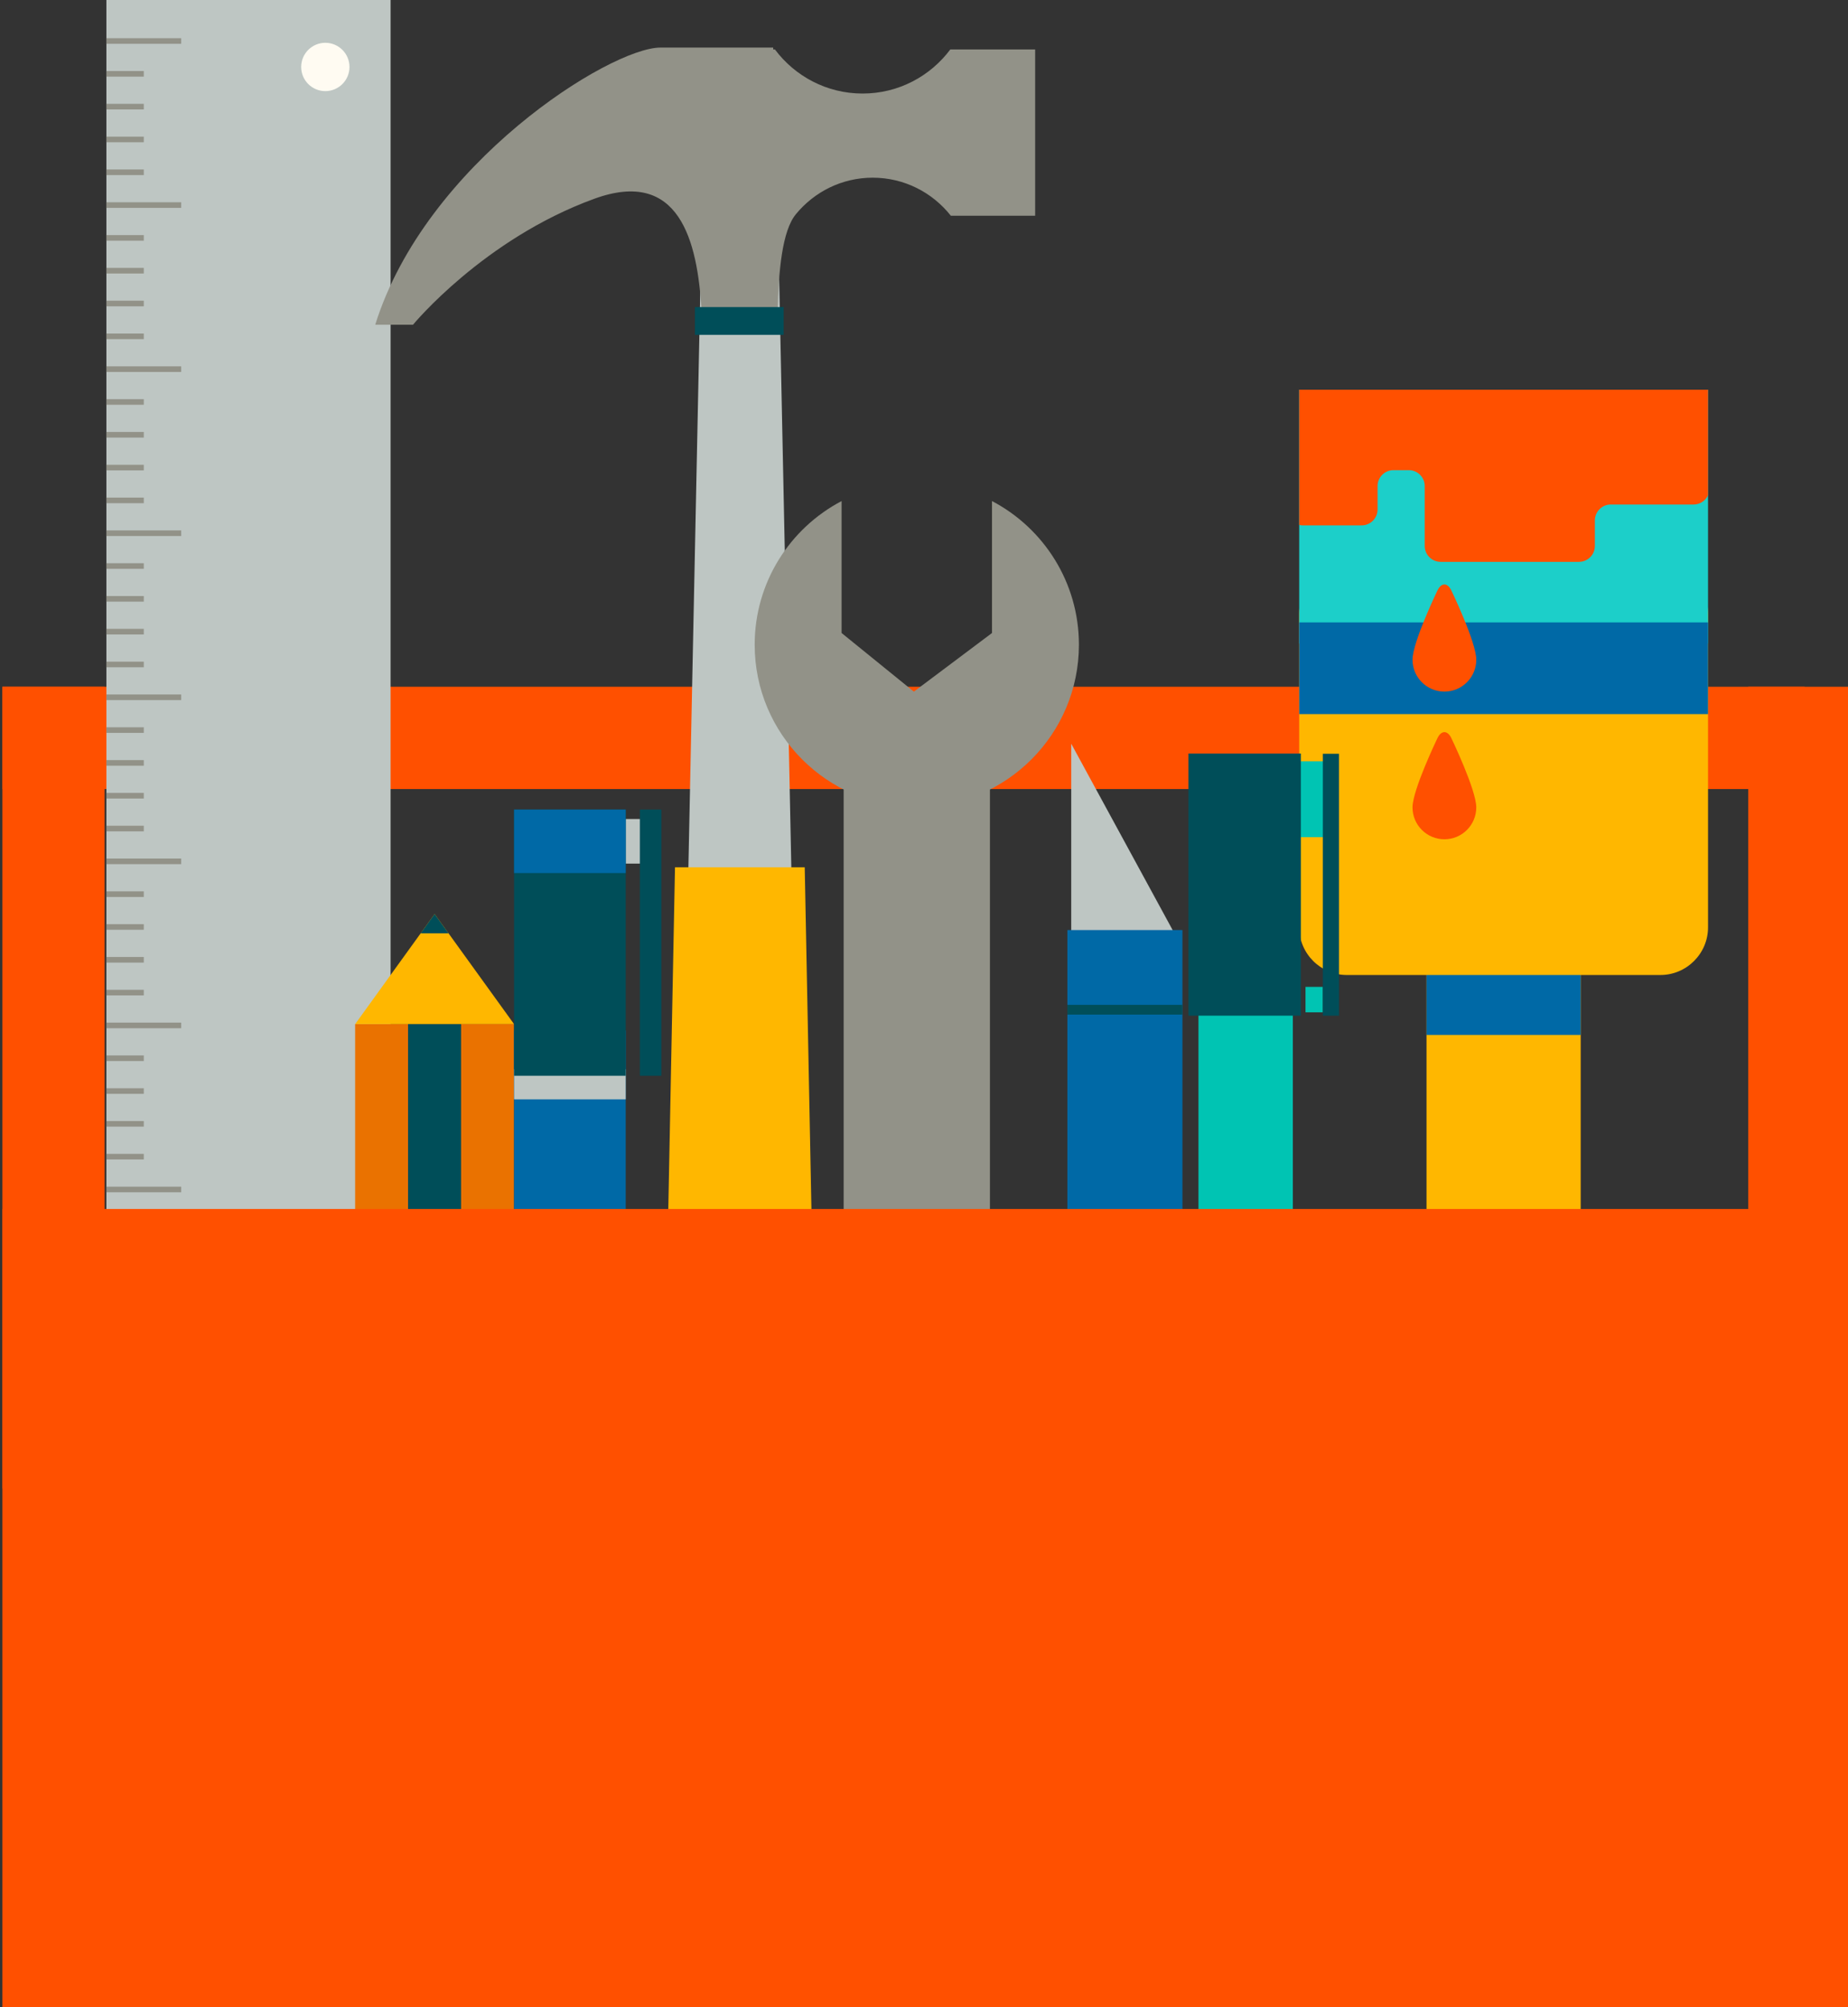 <?xml version="1.0" encoding="utf-8"?>
<!-- Generator: Adobe Illustrator 16.0.0, SVG Export Plug-In . SVG Version: 6.00 Build 0)  -->
<!DOCTYPE svg PUBLIC "-//W3C//DTD SVG 1.1//EN" "http://www.w3.org/Graphics/SVG/1.1/DTD/svg11.dtd">
<svg version="1.1" id="Layer_1" xmlns="http://www.w3.org/2000/svg" xmlns:xlink="http://www.w3.org/1999/xlink" x="0px" y="0px"
	 width="330px" height="358.246px" viewBox="0 0 330 358.246" enable-background="new 0 0 330 358.246" xml:space="preserve">
<rect x="0" y="0" width="330" height="358.246" fill="#333333" stroke="none"/>
<g>
	<rect x="0.429" y="122.585" fill="#FF5000" width="18.248" height="143.111"/>
	<rect x="0.429" y="122.585" fill="#FF5000" width="321.831" height="18.257"/>
	<g>
		<rect x="18.998" fill="#BEC6C3" width="50.75" height="251.126"/>
		<line fill="none" stroke="#929288" stroke-miterlimit="10" x1="18.998" y1="241.605" x2="32.357" y2="241.605"/>
		<line fill="none" stroke="#929288" stroke-miterlimit="10" x1="18.998" y1="235.752" x2="25.678" y2="235.752"/>
		<line fill="none" stroke="#929288" stroke-miterlimit="10" x1="18.998" y1="229.894" x2="25.678" y2="229.894"/>
		<line fill="none" stroke="#929288" stroke-miterlimit="10" x1="18.998" y1="224.036" x2="25.678" y2="224.036"/>
		<line fill="none" stroke="#929288" stroke-miterlimit="10" x1="18.998" y1="218.179" x2="25.678" y2="218.179"/>
		<line fill="none" stroke="#929288" stroke-miterlimit="10" x1="18.998" y1="212.323" x2="32.357" y2="212.323"/>
		<line fill="none" stroke="#929288" stroke-miterlimit="10" x1="18.998" y1="206.465" x2="25.678" y2="206.465"/>
		<line fill="none" stroke="#929288" stroke-miterlimit="10" x1="18.998" y1="200.605" x2="25.678" y2="200.605"/>
		<line fill="none" stroke="#929288" stroke-miterlimit="10" x1="18.998" y1="194.75" x2="25.678" y2="194.75"/>
		<line fill="none" stroke="#929288" stroke-miterlimit="10" x1="18.998" y1="188.894" x2="25.678" y2="188.894"/>
		<line fill="none" stroke="#929288" stroke-miterlimit="10" x1="18.998" y1="183.036" x2="32.357" y2="183.036"/>
		<line fill="none" stroke="#929288" stroke-miterlimit="10" x1="18.998" y1="177.181" x2="25.678" y2="177.181"/>
		<line fill="none" stroke="#929288" stroke-miterlimit="10" x1="18.998" y1="171.322" x2="25.678" y2="171.322"/>
		<line fill="none" stroke="#929288" stroke-miterlimit="10" x1="18.998" y1="165.465" x2="25.678" y2="165.465"/>
		<line fill="none" stroke="#929288" stroke-miterlimit="10" x1="18.998" y1="159.607" x2="25.678" y2="159.607"/>
		<line fill="none" stroke="#929288" stroke-miterlimit="10" x1="18.998" y1="153.75" x2="32.357" y2="153.75"/>
		<line fill="none" stroke="#929288" stroke-miterlimit="10" x1="18.998" y1="147.894" x2="25.678" y2="147.894"/>
		<line fill="none" stroke="#929288" stroke-miterlimit="10" x1="18.998" y1="142.035" x2="25.678" y2="142.035"/>
		<line fill="none" stroke="#929288" stroke-miterlimit="10" x1="18.998" y1="136.179" x2="25.678" y2="136.179"/>
		<line fill="none" stroke="#929288" stroke-miterlimit="10" x1="18.998" y1="130.321" x2="25.678" y2="130.321"/>
		<line fill="none" stroke="#929288" stroke-miterlimit="10" x1="18.998" y1="124.464" x2="32.357" y2="124.464"/>
		<line fill="none" stroke="#929288" stroke-miterlimit="10" x1="18.998" y1="118.607" x2="25.678" y2="118.607"/>
		<line fill="none" stroke="#929288" stroke-miterlimit="10" x1="18.998" y1="112.75" x2="25.678" y2="112.75"/>
		<line fill="none" stroke="#929288" stroke-miterlimit="10" x1="18.998" y1="106.894" x2="25.678" y2="106.894"/>
		<line fill="none" stroke="#929288" stroke-miterlimit="10" x1="18.998" y1="101.035" x2="25.678" y2="101.035"/>
		<line fill="none" stroke="#929288" stroke-miterlimit="10" x1="18.998" y1="95.178" x2="32.357" y2="95.178"/>
		<line fill="none" stroke="#929288" stroke-miterlimit="10" x1="18.998" y1="89.32" x2="25.678" y2="89.32"/>
		<line fill="none" stroke="#929288" stroke-miterlimit="10" x1="18.998" y1="83.464" x2="25.678" y2="83.464"/>
		<line fill="none" stroke="#929288" stroke-miterlimit="10" x1="18.998" y1="77.607" x2="25.678" y2="77.607"/>
		<line fill="none" stroke="#929288" stroke-miterlimit="10" x1="18.998" y1="71.75" x2="25.678" y2="71.75"/>
		<line fill="none" stroke="#929288" stroke-miterlimit="10" x1="18.998" y1="65.893" x2="32.357" y2="65.893"/>
		<line fill="none" stroke="#929288" stroke-miterlimit="10" x1="18.998" y1="60.036" x2="25.678" y2="60.036"/>
		<line fill="none" stroke="#929288" stroke-miterlimit="10" x1="18.998" y1="54.178" x2="25.678" y2="54.178"/>
		<line fill="none" stroke="#929288" stroke-miterlimit="10" x1="18.998" y1="48.32" x2="25.678" y2="48.32"/>
		<line fill="none" stroke="#929288" stroke-miterlimit="10" x1="18.998" y1="42.464" x2="25.678" y2="42.464"/>
		<line fill="none" stroke="#929288" stroke-miterlimit="10" x1="18.998" y1="36.607" x2="32.357" y2="36.607"/>
		<line fill="none" stroke="#929288" stroke-miterlimit="10" x1="18.998" y1="30.75" x2="25.678" y2="30.75"/>
		<line fill="none" stroke="#929288" stroke-miterlimit="10" x1="18.998" y1="24.893" x2="25.678" y2="24.893"/>
		<line fill="none" stroke="#929288" stroke-miterlimit="10" x1="18.998" y1="19.035" x2="25.678" y2="19.035"/>
		<line fill="none" stroke="#929288" stroke-miterlimit="10" x1="18.998" y1="13.179" x2="25.678" y2="13.179"/>
		<line fill="none" stroke="#929288" stroke-miterlimit="10" x1="18.998" y1="7.32" x2="32.357" y2="7.32"/>
	</g>
	<rect x="312.182" y="122.585" fill="#FF5000" width="18.248" height="143.111"/>
	<rect x="68.959" y="270.804" fill="#1CCFC9" width="39.122" height="21.113"/>
	<circle fill="#FFFBF2" cx="58.094" cy="11.952" r="4.313"/>
	<rect x="63.416" y="182.806" fill="#EA7200" width="9.46" height="124.955"/>
	<polygon fill="#FFB700" points="91.797,182.806 63.416,182.806 77.607,163.152 	"/>
	<rect x="72.876" y="182.806" fill="#004E59" width="9.461" height="124.955"/>
	<rect x="82.338" y="182.806" fill="#EA7200" width="9.459" height="124.955"/>
	<polygon fill="#004E59" points="80.1,166.605 77.607,163.152 75.113,166.605 	"/>
	<g>
		<rect x="91.797" y="183.94" fill="#0069A6" width="19.938" height="101.985"/>
		<rect x="105.93" y="146.193" fill="#BEC6C3" width="10.249" height="7.96"/>
		<rect x="91.797" y="190.847" fill="#BEC6C3" width="19.938" height="5.385"/>
		<rect x="91.797" y="144.506" fill="#004E59" width="19.938" height="47.514"/>
		<rect x="114.26" y="144.506" fill="#004E59" width="3.838" height="47.514"/>
		<rect x="91.797" y="144.506" fill="#0069A6" width="19.938" height="11.334"/>
	</g>
	<polygon fill="#BEC6C3" points="142.884,231.11 121.353,231.11 125.399,35.117 138.834,35.117 	"/>
	<polygon fill="#FFB700" points="145.683,255.849 118.554,255.849 120.535,154.812 143.701,154.812 	"/>
	<path fill="#929288" d="M169.698,8.826c-3.569,4.771-9.245,7.872-15.66,7.872c-6.417,0-12.094-3.101-15.661-7.872h-0.307V8.489
		c0,0-11.132,0.002-20.128,0.002c-8.996,0-41.941,20.688-50.937,49.474h6.746c0,0,12.594-15.293,32.385-22.489
		c15.13-5.502,18.427,7.399,19.142,20.011h13.602c0.141-7.029,0.781-14.297,3.25-17.259c3.26-3.962,8.175-6.511,13.705-6.511
		c5.67,0,10.703,2.664,13.959,6.795h15.054V8.826H169.698z"/>
	<rect x="124.094" y="54.815" fill="#004E59" width="15.849" height="4.952"/>
	<rect x="150.652" y="139.5" fill="#929288" width="26.121" height="87.546"/>
	<path fill="#929288" d="M177.142,89.438v23.553l-13.951,10.465l-12.906-10.465V89.438c-9.225,4.841-15.521,14.506-15.521,25.646
		c0,15.988,12.961,28.949,28.95,28.949c15.987,0,28.95-12.961,28.95-28.949C192.663,103.943,186.367,94.278,177.142,89.438z"/>
	<g>
		<polygon fill="#BEC6C3" points="210.463,167.971 191.29,167.971 191.29,132.753 		"/>
		<rect x="190.604" y="166.014" fill="#0069A6" width="20.545" height="110.673"/>
		<rect x="190.604" y="179.365" fill="#004E59" width="20.545" height="1.74"/>
	</g>
	<rect x="254.734" y="170.26" fill="#FFB700" width="27.534" height="73.006"/>
	<rect x="254.734" y="173.407" fill="#0069A6" width="27.534" height="11.329"/>
	<g>
		<path fill="#FFB700" d="M305.007,165.532c0,4.677-3.827,8.504-8.504,8.504h-55.998c-4.677,0-8.504-3.827-8.504-8.504v-55.997
			c0-4.678,3.827-8.504,8.504-8.504h55.998c4.677,0,8.504,3.826,8.504,8.504V165.532z"/>
	</g>
	<rect x="232.001" y="69.564" fill="#1CCFC9" width="73.006" height="45.314"/>
	<rect x="232.001" y="111.101" fill="#0069A6" width="73.006" height="16.364"/>
	<g>
		<rect x="214.011" y="166.938" fill="#00C4B3" width="16.85" height="83.879"/>
		<rect x="228.824" y="135.891" fill="#00C4B3" width="8.659" height="13.545"/>
		<rect x="233.127" y="176.156" fill="#00C4B3" width="3.1" height="4.543"/>
		<rect x="212.216" y="134.504" fill="#004E59" width="20.079" height="46.794"/>
		<rect x="236.22" y="134.548" fill="#004E59" width="2.886" height="46.75"/>
	</g>
	<rect x="0.429" y="215.8" fill="#FF5000" width="330" height="143.59"/>
	<g>
		<defs>
			<rect id="SVGID_1_" x="232.001" y="69.564" width="73.006" height="45.314"/>
		</defs>
		<clipPath id="SVGID_2_">
			<use xlink:href="#SVGID_1_"  overflow="visible"/>
		</clipPath>
	</g>
</g>
<g>
	<defs>
		<rect id="SVGID_3_" x="232.001" y="69.564" width="73.006" height="45.314"/>
	</defs>
	<clipPath id="SVGID_4_">
		<use xlink:href="#SVGID_3_"  overflow="visible"/>
	</clipPath>
	<g clip-path="url(#SVGID_4_)">
		<path fill="#FF5000" d="M305.263,57.89c0-1.56-1.275-2.835-2.835-2.835h-17.324c-1.56,0-2.835,1.275-2.835,2.835v4.567
			c0,1.56-1.275,2.835-2.835,2.835h-13.281c-1.56,0-2.835-1.275-2.835-2.835v-7.006c0-1.559-1.275-2.834-2.835-2.834H249.06
			c-1.56,0-2.835,1.275-2.835,2.834v0.496c0,1.559-1.275,2.834-2.835,2.834h-10.73c-1.56,0-2.835,1.275-2.835,2.835v29.331
			c0,1.559,1.275,2.834,2.835,2.834h10.499c1.56,0,2.835-1.275,2.835-2.834v-4.191c0-1.559,1.275-2.834,2.835-2.834h2.75
			c1.56,0,2.835,1.275,2.835,2.834v10.701c0,1.559,1.275,2.834,2.835,2.834h24.716c1.56,0,2.835-1.275,2.835-2.834V92.89
			c0-1.56,1.275-2.835,2.835-2.835h14.794c1.56,0,2.835-1.275,2.835-2.834V57.89z"/>
	</g>
</g>
<g>
	<path fill="#FF5000" d="M252.235,117.76c0-3.144,4.461-12.38,4.461-12.38c0.678-1.403,1.787-1.403,2.465,0.001
		c0,0,4.459,9.235,4.459,12.379s-2.548,5.692-5.691,5.692S252.235,120.903,252.235,117.76z"/>
</g>
<g>
	<path fill="#FF5000" d="M252.235,144.119c0-3.144,4.461-12.38,4.461-12.38c0.678-1.403,1.787-1.403,2.465,0.001
		c0,0,4.459,9.235,4.459,12.379s-2.548,5.692-5.691,5.692S252.235,147.263,252.235,144.119z"/>
</g>
</svg>
